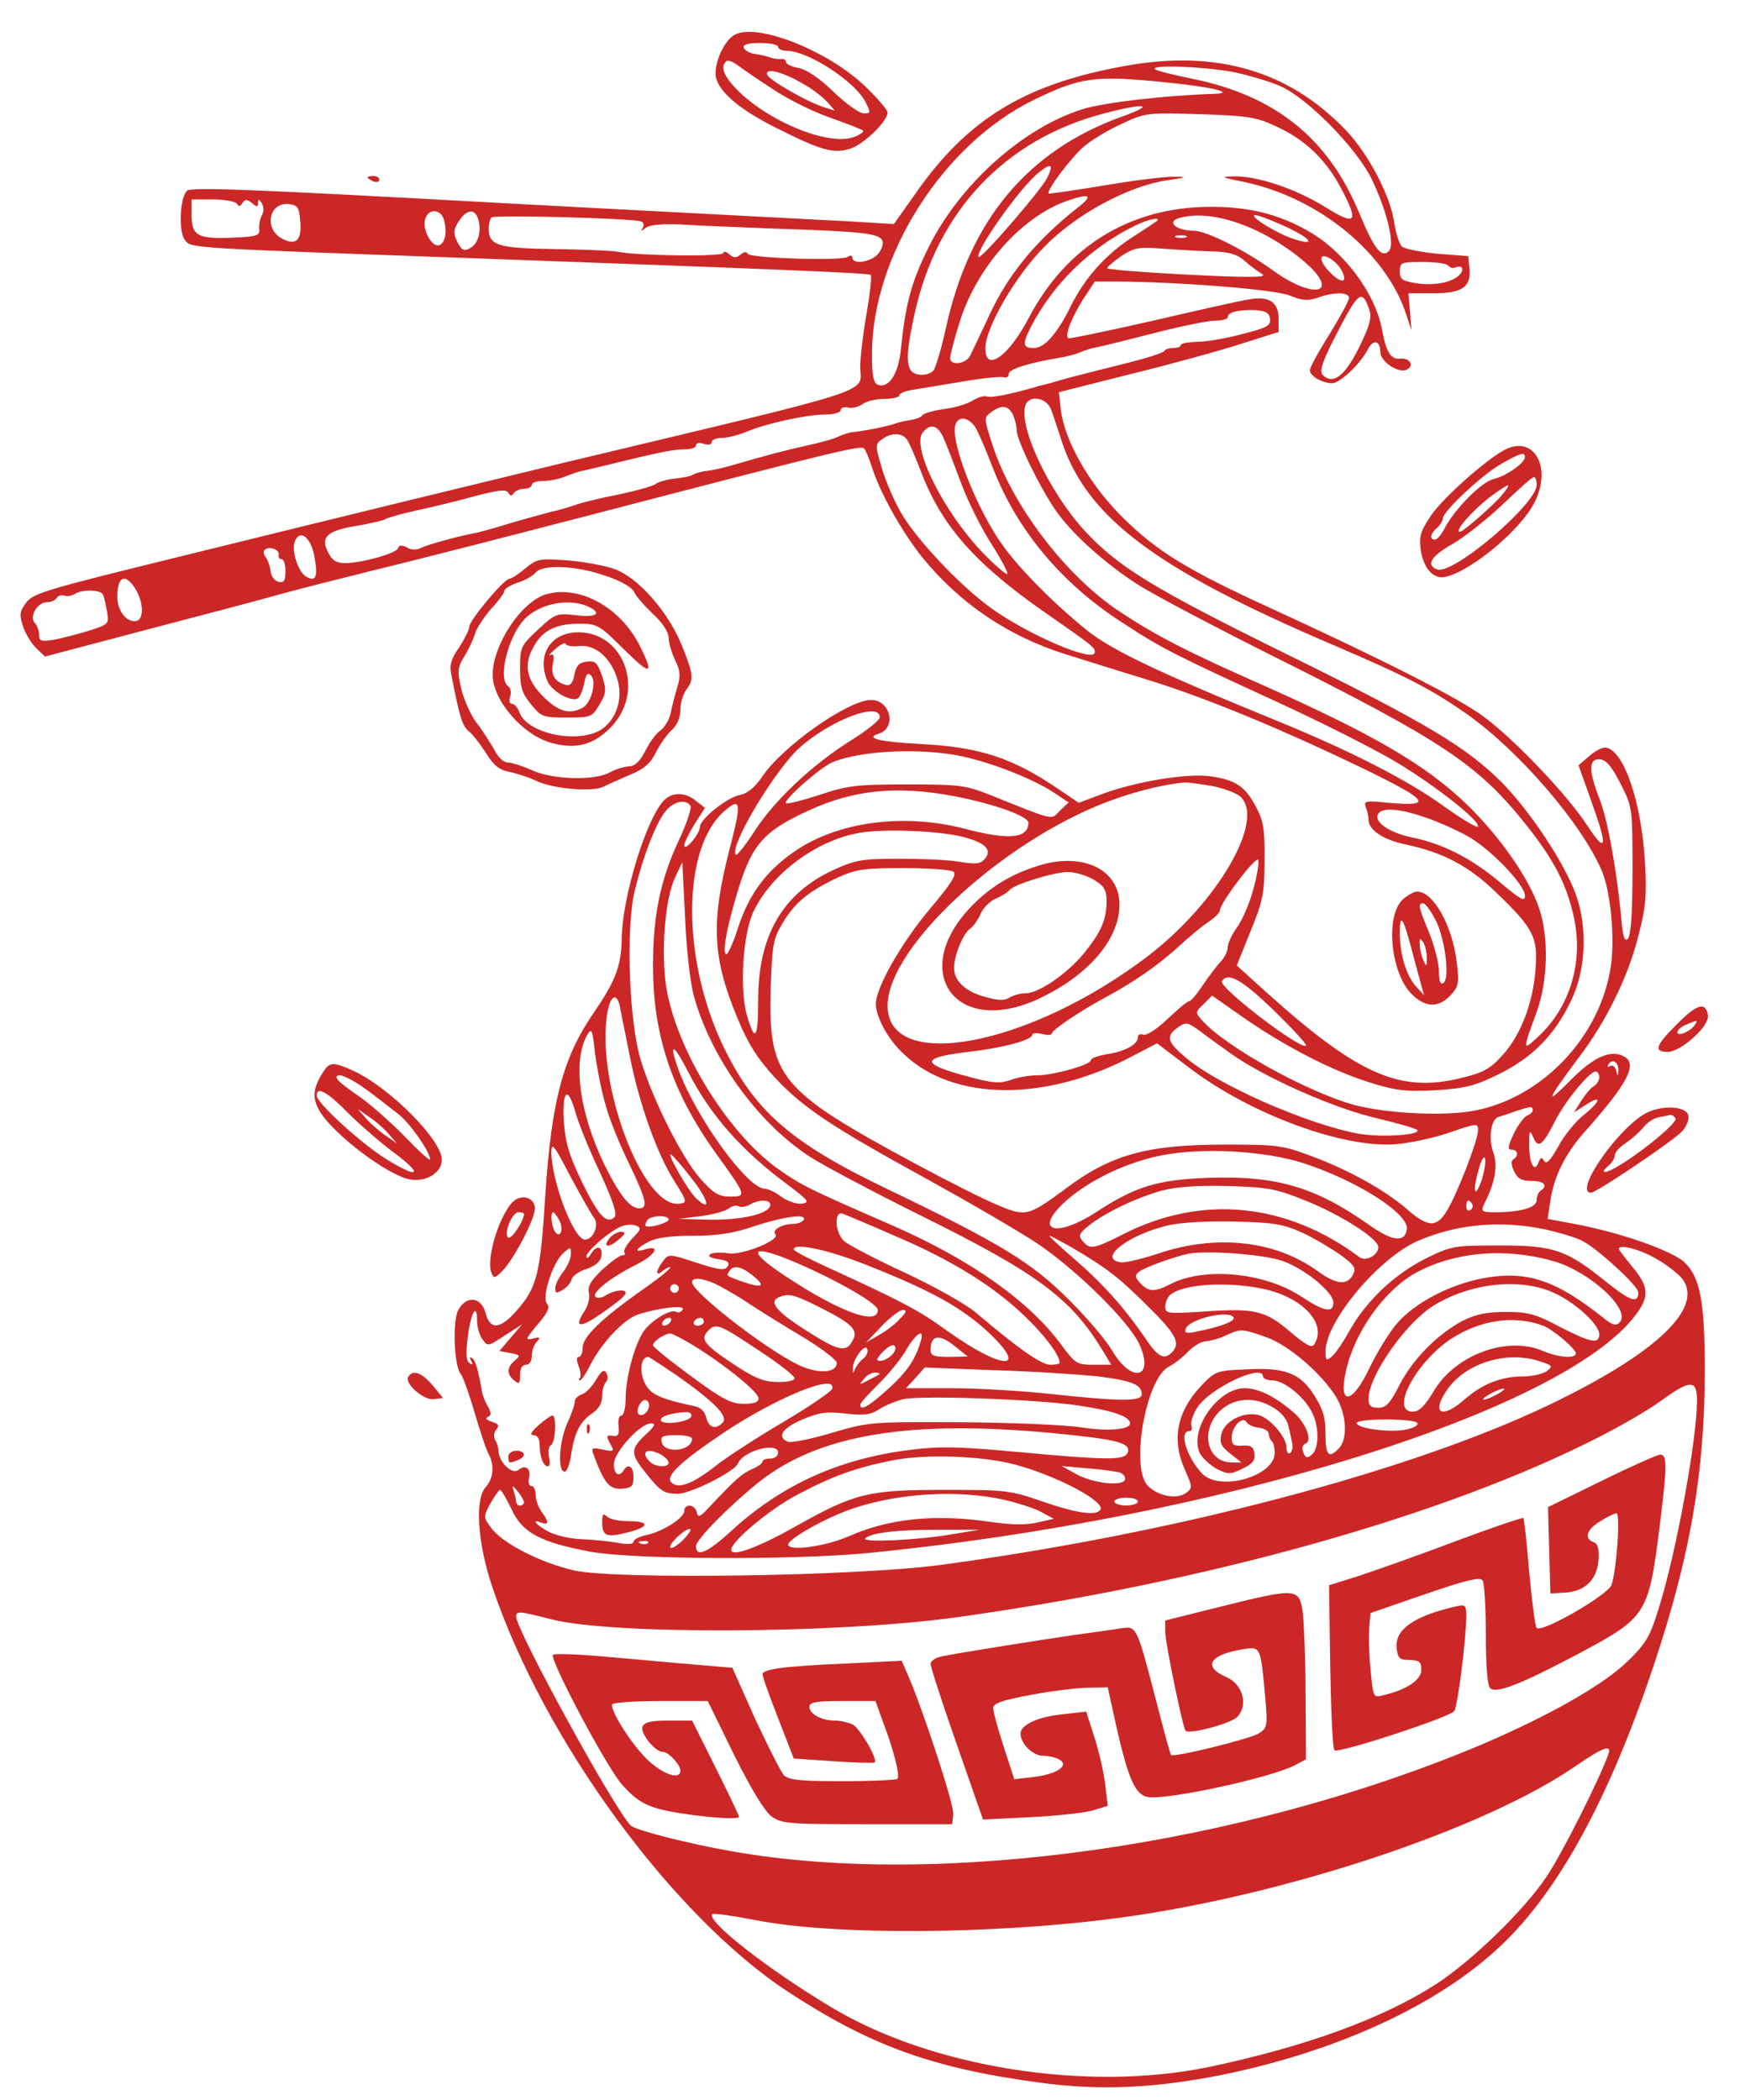 <svg xmlns="http://www.w3.org/2000/svg" version="1.0" width="445pt" height="537pt" viewBox="0 0 445 537" preserveAspectRatio="xMidYMid meet">

<g transform="translate(0,537) scale(0.1,-0.1)" fill="#cc2727" stroke="none">
<path d="M1877 5280 c-24 -15 -47 -63 -47 -98 0 -40 56 -90 157 -140 113 -57 146 -66 188 -52 34 11 95 70 95 92 0 7 -25 36 -56 66 -96 93 -281 166 -337 132z m113 -30 c0 -5 10 -10 23 -10 55 -1 175 -79 201 -132 13 -26 13 -28 -5 -28 -11 0 -46 25 -77 55 -36 35 -69 57 -89 61 -18 3 -33 10 -33 16 0 5 -6 8 -12 7 -7 -1 -20 1 -28 4 -8 3 -26 7 -39 9 -14 2 -26 9 -29 16 -2 8 10 12 42 12 25 0 46 -4 46 -10z m-15 -107 c38 -26 105 -59 148 -74 43 -15 81 -30 84 -33 3 -3 -7 -10 -22 -16 -60 -23 -200 30 -287 108 -44 41 -58 69 -41 85 3 4 16 0 27 -8 12 -9 52 -37 91 -62z m80 12 c22 -12 49 -33 60 -45 l20 -23 -25 8 c-42 12 -143 70 -148 84 -6 19 41 7 93 -24z" fill="#cc2727"/>
<path d="M2875 5201 c-254 -46 -400 -135 -533 -325 l-56 -79 -115 7 c-64 3 -244 13 -401 21 -157 8 -361 19 -455 24 -688 38 -827 43 -837 33 -18 -18 -22 -104 -5 -126 15 -21 10 -20 727 -46 771 -28 1022 -38 1027 -43 3 -3 -2 -48 -11 -100 -9 -52 -16 -112 -16 -134 0 -71 67 -49 -765 -248 -219 -53 -495 -120 -994 -243 -321 -79 -356 -89 -374 -113 -17 -23 -18 -32 -8 -61 6 -19 22 -44 34 -56 l22 -21 265 70 c146 38 297 78 335 89 39 11 142 37 230 59 88 21 342 86 565 144 626 163 692 179 700 170 4 -4 13 -26 20 -48 21 -66 77 -166 130 -232 97 -118 219 -200 365 -246 44 -14 140 -44 212 -66 152 -47 351 -130 561 -232 157 -77 167 -92 53 -82 -58 6 -64 5 -58 -11 4 -10 7 -24 7 -32 0 -27 38 -52 97 -64 93 -20 159 -54 229 -122 95 -91 108 -115 101 -196 -6 -87 -38 -170 -85 -221 -30 -34 -49 -44 -102 -57 -159 -40 -265 6 -502 219 l-75 68 35 87 c32 78 36 97 36 182 1 80 -3 102 -22 137 -28 53 -53 69 -118 78 -61 8 -196 -15 -279 -47 l-56 -21 -52 35 c-116 79 -199 107 -347 115 -111 6 -150 15 -112 27 46 15 29 86 -20 86 -59 0 -229 -120 -280 -198 -18 -26 -36 -41 -56 -45 -34 -7 -102 -62 -102 -82 0 -17 -39 -64 -40 -47 0 7 12 31 26 54 l27 42 -23 18 c-28 23 -62 23 -83 0 -46 -50 -106 -250 -107 -352 -1 -71 -16 -109 -73 -192 -77 -113 -106 -222 -122 -458 -13 -210 -21 -242 -75 -303 -41 -47 -67 -48 -78 -5 -11 42 -49 46 -70 8 -15 -29 -11 -142 6 -163 6 -7 22 -52 36 -100 14 -48 30 -96 36 -106 15 -29 12 -62 -8 -84 -28 -32 -21 -142 17 -255 131 -390 459 -839 754 -1034 212 -139 371 -197 647 -234 155 -21 296 -14 470 21 295 61 549 179 707 328 149 140 279 379 392 717 94 281 131 495 131 757 0 174 -12 237 -52 275 -32 30 -167 77 -281 98 l-69 13 7 46 c9 62 38 121 89 178 108 121 135 172 100 191 -34 19 -78 0 -138 -61 -67 -68 -60 -51 19 55 73 95 130 212 156 318 18 69 21 103 16 185 -9 153 -53 284 -99 293 -9 2 -28 -8 -43 -21 l-28 -24 31 -87 c44 -121 42 -144 -8 -68 -49 76 -183 218 -265 279 -59 45 -258 146 -548 279 -210 96 -290 145 -378 233 -84 84 -147 195 -156 274 l-5 44 186 47 c102 25 229 60 281 77 l95 30 0 34 c0 43 -25 59 -78 49 -20 -3 -131 -28 -247 -55 -115 -26 -211 -46 -213 -44 -9 8 8 51 37 98 l31 47 57 0 c159 -1 404 -20 442 -36 32 -13 47 -14 72 -5 42 15 79 14 79 -1 0 -7 -23 -49 -50 -93 -28 -44 -50 -85 -50 -92 0 -15 32 -33 57 -33 20 0 73 50 92 88 13 25 31 21 31 -8 0 -24 44 -54 66 -46 22 9 11 31 -14 29 -25 -3 -36 15 -47 71 -16 94 -97 203 -189 255 -76 44 -156 63 -253 62 -204 -1 -367 -102 -463 -286 -51 -97 -110 -138 -110 -76 0 53 78 187 152 261 81 83 216 155 313 169 50 7 53 9 20 9 -22 1 -103 -9 -180 -22 -77 -13 -142 -22 -143 -21 -7 7 58 93 90 120 18 16 61 42 96 58 63 29 65 29 200 25 120 -4 144 -7 193 -30 76 -34 129 -85 168 -158 47 -89 40 -99 -39 -50 -75 47 -174 80 -234 79 -37 -1 -34 -2 29 -15 189 -41 359 -180 411 -337 l14 -42 -4 48 -4 47 64 0 c74 0 97 16 92 64 l-3 31 -78 6 c-42 4 -83 12 -91 18 -7 6 -16 33 -20 60 -9 68 -66 178 -125 239 -146 152 -332 206 -566 163z m278 -15 c40 -8 96 -25 123 -37 72 -33 196 -161 233 -239 39 -82 59 -166 43 -182 -19 -19 -38 6 -77 100 -79 189 -214 297 -423 340 -50 10 -94 21 -98 25 -13 12 122 7 199 -7z m-168 -27 c113 -11 178 -27 120 -29 -126 -4 -280 -22 -336 -39 -153 -48 -314 -192 -394 -353 -45 -91 -59 -145 -71 -261 -6 -63 -31 -101 -59 -91 -11 5 -15 23 -15 78 0 252 183 539 415 651 119 58 156 63 340 44z m-115 -87 c-242 -87 -389 -264 -450 -537 -12 -55 -27 -106 -33 -113 -6 -7 -22 -12 -36 -10 -35 4 -38 38 -12 155 57 262 231 447 485 513 106 28 133 23 46 -8z m-193 -159 c-18 -33 -167 -206 -174 -200 -11 12 108 181 154 216 32 26 39 21 20 -16z m78 -75 c-102 -80 -174 -167 -221 -266 -25 -53 -49 -104 -53 -112 -11 -21 -51 -26 -51 -6 0 8 11 51 25 95 44 138 157 266 273 307 60 21 70 15 27 -18z m-2149 11 c4 -8 9 -7 14 2 7 10 11 10 24 0 13 -11 16 -11 16 0 0 11 2 11 9 0 6 -9 6 -22 1 -31 -5 -9 -8 -25 -7 -35 2 -18 -5 -20 -71 -23 -87 -3 -102 5 -102 59 l0 39 54 0 c30 0 58 -5 62 -11z m162 -47 c4 -47 -12 -61 -47 -42 -47 25 -33 94 18 88 23 -3 26 -8 29 -46z m368 4 c8 -31 2 -58 -13 -63 -18 -6 -43 39 -36 65 7 30 41 29 49 -2z m88 0 c7 -27 -1 -57 -18 -68 -18 -13 -26 -9 -38 17 -9 19 -8 29 6 50 21 32 42 32 50 1z m414 -2 c8 -2 10 -9 6 -16 -6 -10 -5 -10 7 -1 10 8 40 11 90 9 41 -3 153 -7 249 -11 217 -7 260 -12 267 -31 3 -8 -3 -24 -12 -34 -19 -21 -65 -27 -65 -9 0 6 -5 7 -12 2 -18 -11 -252 -3 -256 8 -2 6 -10 5 -18 -2 -11 -9 -18 -9 -29 1 -8 7 -15 8 -15 3 0 -10 -221 -7 -269 3 -13 3 -86 6 -161 7 -146 2 -170 9 -170 52 0 12 3 25 7 29 7 7 356 -2 381 -10z m1527 -4 c65 -22 133 -64 183 -110 76 -73 8 -83 -89 -14 -74 54 -174 104 -206 104 -46 0 -72 24 -35 33 39 11 92 6 147 -13z m124 -10 c66 -31 78 -50 19 -31 -43 14 -117 60 -98 61 8 0 44 -14 79 -30z m-330 15 c-3 -2 -32 -22 -65 -43 -66 -43 -119 -102 -154 -172 -36 -73 -68 -110 -96 -110 -28 0 -30 10 -8 53 56 109 150 202 263 258 33 17 71 26 60 14z m74 -42 c-7 -2 -19 -2 -25 0 -7 3 -2 5 12 5 14 0 19 -2 13 -5z m69 -36 c41 -1 63 -8 80 -23 13 -12 32 -26 43 -33 16 -9 -2 -10 -85 -8 -135 5 -303 16 -308 21 -2 2 14 16 34 30 35 23 45 25 109 20 38 -3 96 -6 127 -7z m329 -48 c16 -31 2 -36 -26 -9 -31 29 -35 56 -5 40 11 -6 25 -20 31 -31z m274 11 c3 -5 12 -7 20 -3 18 6 20 -11 3 -24 -21 -17 -65 -24 -108 -17 -34 6 -40 10 -40 30 0 23 4 24 59 24 33 0 62 -4 66 -10z m-205 -106 c8 -20 6 -36 -10 -72 -43 -98 -78 -130 -107 -101 -9 9 -2 32 29 93 61 119 70 127 88 80z m-252 -29 c2 -18 -7 -23 -70 -39 -40 -11 -92 -20 -115 -20 -24 -1 -43 -4 -43 -8 0 -5 -9 -8 -19 -8 -11 0 -21 -3 -23 -7 -1 -5 -46 -19 -98 -32 -52 -13 -120 -30 -150 -38 -30 -9 -59 -17 -65 -18 -5 -1 -13 -3 -17 -5 -65 -18 -112 -28 -123 -24 -7 3 -24 -2 -37 -10 -14 -9 -47 -19 -74 -22 -27 -4 -52 -11 -55 -16 -3 -5 -17 -10 -30 -12 -13 -2 -31 -6 -39 -9 -18 -7 -89 -21 -110 -22 -8 -1 -24 -6 -35 -11 -11 -6 -47 -16 -80 -23 -58 -13 -104 -25 -190 -50 -22 -7 -51 -13 -65 -15 -14 -1 -31 -6 -38 -10 -6 -4 -27 -8 -47 -10 -19 -2 -40 -8 -47 -13 -7 -6 -51 -18 -98 -28 -47 -9 -94 -21 -105 -25 -11 -4 -42 -14 -70 -20 -27 -7 -77 -21 -110 -31 -33 -10 -71 -21 -85 -23 -53 -11 -116 -29 -133 -37 -11 -6 -25 -6 -36 1 -14 7 -21 6 -23 -2 -5 -13 -89 -37 -134 -38 -23 0 -34 6 -44 26 -22 40 -4 57 71 69 35 6 70 14 76 18 7 4 43 14 80 22 38 8 103 24 147 36 60 16 80 18 86 9 5 -9 9 -9 14 -1 4 6 16 11 27 11 10 0 19 5 19 10 0 6 13 10 29 10 16 0 42 5 58 12 15 6 35 13 43 14 8 2 44 10 80 19 122 30 155 36 183 36 15 0 27 4 27 10 0 6 9 8 20 4 11 -4 20 -2 20 4 0 6 11 11 25 11 14 0 42 7 62 15 51 22 157 45 204 45 22 0 39 5 39 11 0 6 8 9 18 7 10 -3 27 1 37 8 10 8 36 14 57 14 21 0 38 4 38 9 0 5 15 11 33 14 17 3 75 12 127 21 52 9 101 14 108 11 6 -2 12 2 12 9 0 12 50 28 135 42 17 3 39 9 50 14 11 5 31 11 45 13 14 3 79 19 145 36 66 17 135 31 153 31 17 0 32 4 32 9 0 13 27 19 70 18 27 -2 36 -7 38 -22z m-560 -232 c6 -16 16 -46 23 -68 61 -203 236 -337 700 -535 189 -81 250 -113 339 -175 135 -95 296 -282 347 -403 22 -52 33 -169 23 -240 -25 -180 -173 -338 -348 -372 -76 -15 -223 -8 -307 14 -119 32 -329 148 -389 215 -20 22 -20 22 2 43 l22 22 87 -61 c108 -74 226 -134 322 -163 61 -19 89 -22 163 -18 77 5 100 11 163 42 84 42 140 98 182 185 39 79 44 188 13 274 -29 80 -115 210 -188 285 -90 90 -190 151 -537 322 -356 175 -446 230 -533 325 -90 99 -169 267 -149 320 11 26 53 18 65 -12z m-98 -12 c5 -11 10 -29 10 -41 0 -25 58 -144 99 -204 41 -60 127 -137 211 -191 41 -26 198 -109 350 -185 428 -214 520 -275 642 -428 74 -93 106 -156 124 -242 23 -112 -11 -225 -91 -300 -42 -39 -42 -39 -4 65 28 79 30 191 5 263 -26 78 -105 189 -189 269 -105 100 -241 178 -522 303 -190 84 -268 124 -363 187 -137 91 -274 271 -324 426 -22 68 -22 69 -3 83 26 19 42 18 55 -5z m-96 -33 c8 -13 28 -60 45 -104 61 -158 175 -296 331 -396 102 -67 137 -84 396 -203 111 -51 248 -120 305 -154 103 -62 219 -154 208 -165 -3 -3 -43 21 -89 54 -90 65 -237 140 -420 215 -309 126 -426 182 -490 233 -83 67 -172 156 -216 218 -67 93 -136 270 -120 309 8 22 33 18 50 -7z m-80 -30 c8 -18 28 -71 45 -116 17 -46 52 -115 77 -154 25 -39 43 -73 40 -76 -3 -2 -31 22 -63 55 -100 104 -183 271 -153 307 20 25 39 19 54 -16z m-96 0 c6 -7 22 -44 37 -83 51 -136 136 -234 310 -356 129 -90 135 -94 135 -107 0 -28 -166 42 -264 112 -80 57 -194 178 -233 247 -17 30 -39 81 -48 113 -17 57 -17 60 1 73 22 16 48 17 62 1z m-1514 -301 c10 -52 4 -67 -22 -51 -20 13 -37 66 -28 89 12 33 41 12 50 -38z m-91 5 c-2 -7 2 -12 7 -12 6 0 10 -14 10 -31 0 -24 -4 -30 -17 -27 -10 2 -20 14 -21 28 -2 14 -8 30 -13 36 -5 6 -6 14 -2 18 11 10 38 1 36 -12z m-368 -86 c22 -34 24 -79 4 -84 -25 -5 -49 26 -49 62 0 52 20 61 45 22z m-81 -18 c3 -7 7 -27 10 -44 5 -30 3 -31 -47 -47 -29 -9 -69 -19 -89 -23 -33 -5 -38 -4 -38 13 0 10 -5 24 -11 30 -15 15 6 53 31 53 10 0 22 5 25 11 4 6 13 8 19 6 7 -3 19 -1 27 4 21 13 69 11 73 -3z m1986 -312 c0 -8 -33 -34 -73 -59 -99 -62 -195 -152 -247 -232 -23 -36 -45 -63 -48 -61 -19 19 100 218 164 275 81 71 204 117 204 77z m210 -100 c78 -17 180 -57 234 -92 l39 -26 -22 -21 c-24 -24 -9 -28 -176 39 -66 26 -79 28 -215 28 -129 0 -154 -3 -225 -27 -43 -14 -82 -24 -85 -21 -7 8 89 93 120 105 72 30 226 37 330 15z m1685 -71 c30 -59 30 -62 30 -222 0 -109 -4 -166 -12 -174 -8 -8 -13 5 -17 57 -12 123 -35 251 -56 303 -28 71 -27 103 3 99 16 -2 30 -20 52 -63z m-1045 -5 c30 -6 62 -18 72 -27 65 -59 -57 -270 -235 -407 -302 -231 -667 -301 -667 -128 0 155 314 439 591 532 58 20 127 36 170 39 9 0 40 -4 69 -9z m-660 -26 c100 -19 190 -51 190 -68 0 -40 -49 -45 -160 -16 -155 41 -322 20 -433 -54 -75 -50 -121 -111 -149 -197 -12 -38 -26 -69 -30 -69 -11 0 -2 57 24 145 39 135 68 169 190 224 114 52 225 62 368 35z m-674 -25 c3 -6 -10 -46 -30 -88 -47 -101 -66 -191 -66 -322 0 -177 50 -326 165 -484 74 -103 75 -105 32 -105 -29 0 -42 8 -76 46 -46 52 -119 196 -151 299 -31 95 -40 338 -17 436 21 87 53 171 78 203 21 27 53 34 65 15z m100 -110 c-49 -189 -44 -280 21 -435 27 -65 51 -102 95 -150 73 -78 146 -126 392 -261 105 -58 229 -130 276 -161 101 -67 238 -202 264 -260 39 -86 -19 -101 -69 -17 -16 28 -66 86 -110 130 -97 97 -176 145 -465 284 -247 118 -341 200 -421 367 -107 225 -105 508 5 601 41 35 43 21 12 -98z m1778 81 c31 -10 80 -32 107 -47 58 -31 149 -125 149 -154 0 -16 -12 -9 -63 34 -73 62 -148 100 -228 116 -57 12 -97 40 -84 60 10 17 56 13 119 -9z m-1182 -50 c58 -15 76 -33 57 -56 -11 -13 -22 -15 -64 -8 -27 5 -97 8 -155 8 -94 0 -112 -3 -167 -28 -131 -60 -194 -168 -194 -333 0 -100 -8 -111 -29 -39 -19 69 -10 211 18 267 46 95 160 180 269 199 60 11 202 6 265 -10z m743 -135 c-9 -35 -28 -78 -41 -96 -13 -18 -24 -41 -24 -51 0 -10 -8 -26 -17 -36 -10 -10 -30 -37 -46 -60 -15 -23 -31 -42 -35 -42 -5 0 -30 -21 -56 -46 -28 -26 -54 -43 -62 -40 -8 3 -14 0 -14 -7 0 -18 -33 -36 -80 -43 -22 -4 -40 -10 -40 -15 0 -12 -97 -39 -139 -39 -19 0 -49 -5 -67 -12 -26 -9 -45 -8 -101 7 -130 34 -132 50 -7 65 88 10 164 30 164 44 0 4 11 5 25 2 14 -4 25 -3 25 1 0 9 73 58 140 94 74 40 132 81 185 129 28 26 62 54 78 64 15 10 27 23 27 28 0 19 94 142 98 129 2 -7 -3 -42 -13 -76z m-1431 -270 c43 -158 161 -323 294 -411 31 -21 163 -91 292 -155 292 -145 378 -208 459 -341 l23 -38 -45 0 c-43 0 -47 3 -82 50 -82 112 -230 217 -430 305 -220 96 -234 103 -294 145 -136 96 -274 327 -290 488 -9 93 2 210 26 259 l18 38 7 -140 c3 -77 13 -167 22 -200z m664 316 c10 -6 -4 -29 -57 -92 -74 -87 -141 -204 -141 -246 0 -34 32 -93 72 -129 126 -120 360 -122 580 -7 l67 35 83 -63 c157 -119 394 -206 528 -195 36 3 98 16 138 30 70 24 72 24 72 5 0 -25 -54 -164 -80 -206 -26 -43 -49 -42 -103 6 -57 49 -151 101 -247 136 -69 26 -87 28 -215 28 -201 0 -293 -25 -410 -113 -96 -71 -102 -72 -175 -41 -36 15 -129 62 -207 104 -351 189 -378 222 -372 450 4 111 6 126 31 167 30 51 66 81 141 116 46 21 66 24 167 24 63 0 121 -4 128 -9z m820 -355 c48 -47 85 -87 82 -90 -13 -12 -224 149 -215 165 16 24 52 3 133 -75z m-1673 12 c2 -13 14 -69 25 -126 25 -126 70 -252 115 -323 32 -51 33 -54 14 -57 -95 -16 -218 314 -185 492 8 41 23 47 31 14z m1561 -121 c86 -62 269 -143 377 -167 53 -13 99 -26 102 -30 8 -13 -95 -19 -152 -9 -132 25 -360 125 -441 195 -48 40 -51 55 -19 77 20 14 24 13 52 -7 17 -13 53 -39 81 -59z m-1596 -137 c10 -36 37 -102 60 -148 43 -90 48 -112 25 -112 -24 0 -50 33 -89 111 -64 133 -82 263 -45 331 12 21 14 17 21 -47 5 -38 17 -99 28 -135z m212 85 c56 -108 135 -198 253 -285 53 -40 57 -45 36 -48 -13 -2 -36 6 -52 17 -15 12 -35 21 -43 21 -44 0 -176 182 -221 305 -26 73 -13 68 27 -10z m2377 7 c-1 -15 -2 -15 -6 1 -2 9 -9 14 -15 11 -7 -4 -8 -2 -4 5 10 15 26 4 25 -17z m-49 -17 c0 -7 -6 -18 -13 -22 -8 -4 -22 -21 -33 -38 l-19 -30 28 18 c44 29 43 13 -1 -23 -22 -17 -52 -54 -67 -82 -20 -36 -30 -46 -36 -37 -6 11 -9 10 -15 -5 -10 -27 -24 1 -23 49 0 35 1 37 10 17 12 -30 24 -22 55 39 25 51 89 129 105 129 5 0 9 -7 9 -15z m-2619 -87 c6 -24 33 -92 61 -151 35 -76 47 -112 40 -119 -20 -20 -41 2 -83 88 -33 68 -43 101 -47 155 -5 80 10 94 29 27z m2449 3 c0 -5 -7 -11 -15 -14 -8 -4 -23 -24 -34 -47 -15 -32 -16 -40 -5 -40 16 0 19 -16 4 -25 -6 -3 -5 -15 2 -30 9 -19 19 -25 45 -25 32 0 43 -12 23 -25 -5 -3 -10 -14 -10 -24 0 -19 -40 -31 -107 -31 -36 0 -37 2 -24 28 25 50 32 92 20 125 -13 37 -6 86 14 91 7 2 26 8 42 14 40 13 45 14 45 3z m-2401 -275 c14 -17 -1 -56 -23 -56 -29 0 -86 151 -86 225 1 25 8 15 48 -62 27 -50 54 -98 61 -107z m1816 139 c137 -45 269 -129 263 -169 -5 -34 -37 -31 -97 12 -138 97 -237 126 -411 120 -131 -5 -186 -22 -287 -88 -104 -67 -161 -48 -79 27 61 55 159 102 250 119 106 20 262 11 361 -21z m-1565 -40 c42 -54 49 -85 12 -51 -21 18 -80 122 -65 113 6 -4 29 -31 53 -62z m2020 -1 c-18 -52 -25 -33 -9 23 7 27 15 40 17 30 2 -9 -2 -33 -8 -53z m-452 -54 c91 -36 187 -98 187 -119 0 -21 -32 -38 -48 -26 -186 139 -402 161 -602 60 -79 -40 -87 -41 -106 -19 -12 14 -9 20 16 40 41 33 119 70 185 89 39 10 89 14 170 12 103 -3 124 -7 198 -37z m-1368 -11 c0 -22 -69 -39 -152 -38 l-83 2 57 7 c32 4 64 13 72 20 9 6 20 9 25 5 6 -3 19 -1 28 4 23 14 53 14 53 0z m1795 2 c3 -5 1 -12 -5 -16 -5 -3 -10 1 -10 9 0 18 6 21 15 7z m-2335 -41 c13 -24 2 -50 -11 -29 -9 15 -12 49 -4 49 2 0 9 -9 15 -20z m862 -42 c143 -61 251 -128 331 -206 51 -49 87 -98 87 -117 0 -3 -11 -5 -24 -5 -23 0 -80 40 -190 133 -24 21 -106 67 -181 102 -76 35 -146 72 -156 81 -24 22 -27 79 -3 70 8 -3 70 -29 136 -58z m-582 43 c0 -8 -52 -23 -59 -16 -1 2 0 8 4 14 8 13 55 15 55 2z m345 -1 c-3 -5 -16 -10 -28 -10 -27 0 -54 -16 -44 -26 14 -15 -86 -55 -121 -49 -18 3 -38 2 -45 -2 -8 -5 -1 -10 20 -13 24 -4 30 -8 24 -18 -7 -12 -21 -10 -80 9 -70 23 -71 23 -86 3 -19 -25 -19 -40 0 -24 9 7 17 11 19 9 3 -2 -30 -29 -72 -58 -105 -74 -152 -120 -152 -148 0 -13 -4 -23 -10 -23 -6 0 -6 -9 0 -24 5 -13 6 -27 3 -30 -4 -3 -3 -6 0 -6 4 0 16 18 27 40 30 58 86 117 123 129 58 18 120 24 113 12 -4 -6 -11 -9 -16 -6 -15 9 -65 -22 -85 -51 -23 -36 -45 -118 -45 -171 0 -24 -5 -43 -11 -43 -6 0 -9 -12 -7 -27 2 -22 -1 -27 -15 -25 -16 3 -17 0 -7 -19 12 -21 11 -22 -18 -16 -30 6 -31 5 -22 -18 26 -69 39 -84 70 -82 26 2 30 6 30 30 0 27 -13 36 -25 17 -12 -19 -25 -10 -25 16 0 30 67 104 95 104 13 0 10 -7 -14 -29 -39 -36 -39 -49 0 -97 38 -48 47 -54 83 -54 32 0 145 57 153 77 13 33 103 57 103 28 0 -8 -9 -15 -20 -15 -11 0 -20 -3 -20 -8 0 -4 -12 -13 -27 -19 -27 -12 -43 -27 -110 -98 -23 -25 -28 -27 -31 -12 -4 20 -32 23 -32 3 0 -18 -57 -54 -99 -62 -17 -4 -31 -11 -31 -17 0 -6 -16 -7 -42 -2 -24 4 -65 8 -93 9 -27 1 -65 10 -82 19 -33 18 -46 34 -18 23 19 -7 19 3 0 28 -8 11 -15 30 -15 43 0 13 -5 23 -11 23 -6 0 -9 9 -6 20 6 24 -9 36 -27 21 -15 -13 -49 18 -51 47 0 9 -4 23 -9 30 -4 7 -3 19 3 26 9 11 6 15 -11 20 -14 5 -18 9 -11 12 10 5 10 10 1 27 -7 12 -14 29 -15 37 -11 62 -17 81 -26 87 -6 4 -7 1 -2 -7 5 -9 4 -11 -4 -6 -9 6 -10 25 -5 64 7 63 24 94 24 46 0 -17 6 -39 14 -49 13 -19 15 -18 57 10 l44 28 -29 -34 -29 -34 28 -5 c25 -5 27 -6 12 -19 -21 -17 -22 -35 -2 -51 13 -11 15 -8 15 14 0 16 5 26 15 26 9 0 15 9 15 23 0 13 6 29 13 36 10 11 8 13 -10 8 -21 -5 -19 -1 12 36 26 30 32 44 24 53 -14 17 14 104 41 129 19 17 20 17 20 -2 0 -11 -9 -32 -20 -46 -11 -14 -20 -32 -20 -41 0 -14 3 -14 20 -4 11 7 21 19 22 27 2 8 19 20 38 26 23 8 36 19 38 33 4 26 -13 29 -27 5 -6 -10 -11 -13 -11 -6 0 13 54 61 87 76 12 5 29 7 39 3 15 -6 14 -10 -10 -34 -14 -16 -23 -31 -19 -35 3 -4 1 -7 -5 -7 -7 0 -30 -17 -52 -37 -29 -28 -38 -43 -34 -59 3 -13 -2 -34 -12 -48 -33 -51 -2 -42 89 28 9 7 17 16 17 20 0 10 -29 7 -50 -6 -10 -7 -23 -9 -27 -4 -11 10 40 50 104 82 49 24 65 52 22 39 -29 -10 -23 3 11 20 19 10 57 15 113 15 63 0 103 6 158 25 77 25 135 32 124 15z m1275 -32 c30 -14 74 -40 98 -57 37 -27 41 -34 32 -51 -15 -28 -43 -25 -91 10 -108 78 -258 94 -405 45 -42 -14 -87 -25 -98 -23 -61 9 22 72 124 95 33 7 102 11 170 9 98 -2 123 -7 170 -28z m622 8 c36 -8 80 -21 96 -30 40 -21 142 -115 142 -131 0 -29 -20 -23 -81 26 -103 83 -134 94 -274 94 -116 0 -123 -1 -188 -33 -80 -40 -151 -107 -194 -182 -17 -31 -38 -62 -47 -69 -14 -12 -16 -10 -16 13 0 77 137 240 237 283 100 43 211 53 325 29z m-1211 -46 c90 -53 122 -78 191 -147 73 -71 87 -96 68 -118 -21 -25 -38 -17 -71 33 -53 77 -107 138 -181 202 -38 33 -67 60 -64 60 3 0 28 -14 57 -30z m-522 -46 c169 -67 246 -111 315 -177 98 -95 25 -88 -112 10 -72 52 -109 72 -314 166 -43 20 -78 38 -78 42 0 18 89 -1 189 -41z m2015 18 c27 -15 58 -39 69 -53 55 -75 -70 -192 -344 -323 -359 -171 -958 -328 -1554 -408 -217 -29 -830 -38 -937 -14 -86 20 -183 69 -212 109 -20 27 -20 28 -2 62 11 19 22 35 25 35 3 0 16 -22 29 -49 27 -60 73 -85 201 -109 107 -20 513 -22 706 -4 895 87 1780 361 1968 609 36 48 34 72 -8 123 -19 23 -35 44 -35 46 0 13 52 0 94 -24z m-2198 -11 c107 -46 209 -105 209 -121 0 -41 -98 -5 -237 87 -103 68 -89 84 28 34z m1245 4 c56 -20 129 -79 129 -106 0 -28 -24 -23 -83 16 -93 61 -248 76 -334 31 -41 -21 -56 -20 -77 3 -13 14 -14 20 -4 28 15 12 93 40 128 47 48 9 196 -2 241 -19z m695 -1 c93 -28 197 -125 166 -156 -9 -9 -18 -7 -39 10 -124 99 -198 124 -311 103 -84 -16 -173 -62 -219 -115 -20 -23 -51 -74 -70 -113 -44 -94 -81 -100 -61 -10 22 101 99 208 179 252 101 55 232 65 355 29z m-2052 -35 c35 -28 27 -34 -21 -18 -48 17 -46 16 -38 28 10 17 30 13 59 -10z m-97 -21 c15 -7 53 -28 83 -48 30 -20 94 -60 143 -89 48 -29 87 -59 87 -66 0 -27 -49 -29 -99 -5 -86 42 -271 186 -271 211 0 13 24 11 57 -3z m-93 -19 c-3 -5 -10 -7 -15 -3 -5 3 -7 10 -3 15 3 5 10 7 15 3 5 -3 7 -10 3 -15z m1548 -11 c72 -31 106 -84 79 -126 -6 -10 -21 -2 -61 32 -64 55 -91 61 -222 52 -92 -6 -98 -5 -98 13 0 10 6 24 13 30 43 35 206 35 289 -1z m702 1 c53 -27 106 -78 106 -101 0 -26 -21 -22 -101 19 -62 33 -81 38 -138 38 -50 0 -77 -6 -111 -23 -64 -34 -127 -98 -161 -164 -24 -47 -34 -58 -54 -58 -19 0 -25 5 -25 23 0 58 94 193 166 238 99 61 232 73 318 28z m-1886 -33 c83 -42 98 -57 82 -85 -16 -31 -37 -26 -122 29 -74 47 -93 72 -65 83 24 10 38 7 105 -27z m204 -28 c-11 -13 -36 -32 -54 -42 l-33 -19 40 42 c21 22 46 41 54 41 11 0 9 -6 -7 -22z m853 3 c5 -9 -32 -24 -94 -36 -26 -6 -32 -4 -29 6 8 26 110 50 123 30z m-1440 -11 c-3 -5 -11 -10 -16 -10 -6 0 -7 5 -4 10 3 6 11 10 16 10 6 0 7 -4 4 -10z m85 0 c0 -5 -7 -10 -16 -10 -8 0 -12 5 -9 10 3 6 10 10 16 10 5 0 9 -4 9 -10z m2146 -10 c26 -10 84 -59 84 -71 0 -14 -44 -11 -86 7 -91 38 -222 -11 -277 -103 -23 -39 -38 -53 -54 -53 -60 0 10 130 101 188 74 47 159 59 232 32z m-2006 -63 c52 -34 94 -67 92 -72 -1 -6 -22 -10 -45 -9 -34 0 -58 10 -115 48 -73 49 -82 62 -60 84 19 19 29 15 128 -51z m1297 34 c58 -20 143 -93 181 -155 26 -44 29 -107 6 -130 -26 -27 -34 -18 -34 37 0 41 -6 63 -29 99 -36 57 -75 72 -178 66 -73 -3 -76 -5 -113 -44 -61 -66 -74 -137 -39 -214 19 -43 19 -45 2 -58 -23 -17 -71 -8 -97 18 -46 45 -6 274 53 305 14 7 37 25 50 39 14 14 34 26 45 26 12 1 35 7 51 15 39 18 41 17 102 -4z m-1463 -22 c81 -50 166 -119 166 -135 0 -10 -12 -14 -38 -14 -32 0 -55 12 -135 71 -53 39 -97 74 -97 79 0 10 29 29 44 30 5 0 32 -14 60 -31z m580 9 c-14 -47 -35 -77 -85 -122 -49 -44 -69 -55 -69 -38 0 4 21 27 46 52 25 24 57 63 71 87 27 46 49 58 37 21z m91 -13 l30 -24 -47 -1 c-40 0 -48 3 -48 18 0 39 23 42 65 7z m-237 -29 c-8 -6 -17 -18 -21 -26 -5 -13 -6 -13 -6 0 -1 23 32 67 37 50 3 -7 -2 -18 -10 -24z m82 26 c0 -13 -23 -32 -39 -32 -11 0 -10 4 4 20 19 21 35 26 35 12z m-561 -68 c98 -69 133 -105 120 -121 -18 -20 -36 -15 -43 12 -4 17 -15 27 -34 30 -72 15 -103 27 -117 48 -21 30 -19 77 3 77 2 0 34 -21 71 -46z m2211 34 c31 -10 32 -12 15 -25 -11 -7 -38 -13 -62 -13 -54 0 -104 -20 -149 -60 -56 -49 -84 -35 -45 23 46 71 156 105 241 75z m-1130 -38 c86 -11 110 -21 110 -46 0 -18 -55 -18 -230 1 -74 8 -189 15 -254 15 l-119 0 24 26 24 27 180 -7 c99 -3 218 -11 265 -16z m-561 6 c-2 -2 -15 -9 -29 -16 -23 -12 -24 -12 -11 3 7 10 20 17 29 17 8 0 13 -2 11 -4z m981 -6 c0 -5 11 -10 24 -10 29 0 81 -41 101 -81 19 -36 19 -93 0 -109 -12 -10 -16 -9 -22 6 -4 10 -2 19 5 22 20 6 2 54 -31 81 -46 40 -89 61 -124 61 -68 0 -142 -105 -115 -165 6 -13 26 -31 43 -41 30 -15 35 -15 66 0 26 12 34 22 31 39 -2 17 -9 22 -31 20 -22 -1 -27 2 -27 21 0 28 28 56 38 39 4 -6 18 -13 32 -14 14 -2 25 -9 25 -16 0 -6 3 -15 8 -19 4 -4 7 -17 7 -29 0 -61 -143 -101 -187 -52 -39 43 -58 107 -32 107 6 0 9 6 6 14 -3 8 4 30 16 48 33 49 167 112 167 78z m-1102 -32 c-3 -7 -58 -45 -124 -84 -66 -39 -144 -89 -173 -112 -58 -46 -96 -61 -114 -43 -16 16 22 52 135 128 137 91 290 153 276 111z m2212 -29 c0 -99 -53 -389 -97 -529 -22 -73 -33 -92 -78 -136 -62 -62 -206 -143 -380 -217 -615 -258 -1381 -366 -1915 -271 -112 20 -242 53 -256 65 -36 30 -294 500 -294 535 0 15 8 14 90 -7 156 -40 730 -37 1035 5 642 89 1252 260 1646 462 59 30 131 72 160 94 72 52 89 52 89 -1z m-510 16 c-14 -8 -29 -14 -35 -14 -5 0 1 6 15 14 14 8 30 14 35 14 6 0 -1 -6 -15 -14z m-1074 -29 c89 -13 134 -28 134 -46 0 -16 -57 -21 -126 -10 -38 6 -175 12 -304 13 -231 1 -237 1 -332 -27 -53 -16 -104 -26 -113 -23 -29 12 -15 35 37 57 43 18 62 21 111 15 47 -5 64 -3 85 11 15 10 43 21 62 26 49 10 337 0 446 -16z m-1096 0 c0 -16 -18 -31 -27 -22 -8 8 5 36 17 36 5 0 10 -6 10 -14z m1597 -6 c20 -12 35 -30 38 -47 4 -15 8 -36 10 -45 2 -10 -1 -21 -6 -24 -5 -3 -9 4 -9 15 0 27 -45 78 -74 83 -38 8 -84 -17 -92 -48 -6 -23 -2 -32 22 -51 l29 -23 -24 0 c-64 0 -83 80 -32 131 36 35 90 39 138 9z m-1489 -22 c-5 -15 -78 -24 -78 -9 0 9 24 17 63 20 11 0 17 -4 15 -11z m1857 -17 c3 -6 -10 -13 -30 -17 -42 -8 -125 3 -125 17 0 12 147 12 155 0z m-931 -26 c165 -16 199 -25 190 -50 -8 -20 -54 -19 -282 2 -153 14 -199 15 -277 5 -181 -23 -328 -90 -457 -209 -59 -54 -88 -66 -88 -37 0 17 85 103 161 164 154 122 386 160 753 125z m-924 -14 c0 -32 -72 -40 -78 -8 -3 14 4 17 37 17 23 0 41 -4 41 -9z m-79 -41 c10 -6 19 -15 19 -20 0 -14 -34 -12 -48 2 -26 26 -7 37 29 18z m904 -25 c108 -29 233 -95 219 -116 -10 -16 -60 -9 -147 21 -83 29 -95 30 -250 30 -196 0 -230 -8 -378 -91 -101 -57 -169 -82 -169 -62 0 21 100 105 170 141 88 47 149 69 245 88 84 16 226 11 310 -11z m270 -21 c9 -4 14 -12 12 -18 -7 -18 -82 -9 -124 14 l-38 21 67 -6 c37 -3 75 -8 83 -11z m-1525 -76 c0 -4 -4 -8 -10 -8 -5 0 -10 4 -10 9 0 5 -3 18 -6 28 -5 16 -4 16 10 -1 9 -11 16 -23 16 -28z m1222 8 c36 -8 81 -22 100 -32 l33 -18 -40 -9 c-27 -7 -66 -7 -121 1 -142 21 -261 9 -364 -37 -55 -24 -145 -38 -154 -23 -8 13 99 73 170 96 117 38 261 46 376 22z m348 -6 c0 -5 -13 -10 -30 -10 -16 0 -30 5 -30 10 0 6 14 10 30 10 17 0 30 -4 30 -10z m-1162 -97 c-15 -15 -30 -24 -33 -21 -8 7 35 48 49 48 6 0 -2 -12 -16 -27z m677 12 c-83 -14 -223 -20 -212 -9 14 14 79 22 182 22 l110 0 -80 -13z m-768 -21 c-3 -3 -12 -4 -19 -1 -8 3 -5 6 6 6 11 1 17 -2 13 -5z m2456 -541 c-23 -64 -119 -255 -157 -311 -57 -86 -191 -216 -282 -275 -137 -89 -336 -161 -583 -213 -310 -64 -707 -2 -965 153 -162 97 -321 221 -304 238 3 3 52 -4 109 -15 201 -40 616 -37 934 6 422 57 930 226 1165 388 71 49 93 56 83 29z" fill="#cc2727"/>
<path d="M2655 3156 c-67 -21 -119 -52 -165 -98 -171 -170 -47 -345 171 -240 125 60 202 151 202 239 0 90 -95 135 -208 99z m143 -36 c26 -16 32 -26 32 -54 0 -48 -14 -80 -58 -134 -43 -52 -115 -102 -149 -102 -13 0 -31 -5 -41 -11 -13 -8 -29 -8 -60 1 -52 13 -82 41 -82 75 0 32 24 90 42 101 7 5 19 21 26 37 6 15 24 33 39 39 16 7 31 17 34 21 11 15 111 46 149 47 19 0 50 -9 68 -20z" fill="#cc2727"/>
<path d="M1560 2205 c-20 -24 -5 -28 21 -6 19 16 20 20 8 21 -9 0 -22 -7 -29 -15z" fill="#cc2727"/>
<path d="M1524 1841 c-10 -17 -26 -34 -36 -37 -10 -3 -18 -11 -18 -18 0 -8 -9 -34 -21 -60 -20 -47 -23 -123 -4 -119 6 1 13 22 16 46 9 55 23 82 54 103 16 11 25 26 25 43 0 15 4 31 10 37 5 5 5 15 1 23 -6 10 -13 6 -27 -18z" fill="#cc2727"/>
<path d="M1377 1725 c-19 -17 -23 -25 -13 -25 10 0 16 -9 16 -24 0 -31 10 -56 21 -56 5 0 7 11 3 24 -3 13 -1 27 5 30 12 8 15 76 4 76 -5 0 -21 -12 -36 -25z" fill="#cc2727"/>
<path d="M1501 1714 c0 -11 3 -14 6 -6 3 7 2 16 -1 19 -3 4 -6 -2 -5 -13z" fill="#cc2727"/>
<path d="M1300 1645 c0 -17 2 -18 24 -9 23 9 20 24 -4 24 -11 0 -20 -7 -20 -15z" fill="#cc2727"/>
<path d="M1540 1478 c0 -36 11 -41 64 -27 58 14 59 29 3 29 -24 0 -48 5 -55 12 -9 9 -12 6 -12 -14z" fill="#cc2727"/>
<path d="M4096 1583 l-137 -67 3 -111 3 -110 34 2 c53 2 85 32 89 82 2 30 -1 43 -12 47 -26 10 -18 33 17 54 17 11 36 20 41 20 11 0 0 -149 -13 -184 -11 -26 -179 -123 -191 -109 -4 4 -12 68 -19 142 -6 74 -13 136 -15 139 -2 2 -82 -25 -178 -61 -95 -36 -206 -75 -246 -88 l-73 -23 3 -207 c2 -114 6 -211 11 -215 9 -9 293 84 306 100 9 11 31 186 31 246 0 24 -3 27 -22 23 -112 -25 -162 -60 -156 -109 3 -25 8 -29 33 -29 25 -1 30 -5 30 -25 0 -26 -37 -51 -97 -65 -26 -7 -26 -7 -33 67 -4 40 -5 89 -3 108 l3 35 139 48 c108 37 141 45 148 35 4 -7 8 -69 8 -138 0 -80 4 -130 11 -137 15 -15 77 9 226 88 176 94 179 100 208 329 19 154 19 180 1 180 -7 0 -75 -30 -150 -67z" fill="#cc2727"/>
<path d="M3128 1263 l-148 -37 0 -30 c1 -32 45 -244 52 -252 10 -10 114 18 132 35 29 30 15 83 -27 102 -63 27 -44 58 45 72 42 6 42 6 54 -125 6 -73 5 -77 -17 -91 -23 -14 -217 -62 -224 -55 -2 1 -19 64 -38 138 -50 192 -50 192 -89 186 -18 -3 -69 -10 -113 -16 -83 -12 -300 -46 -347 -56 -16 -3 -28 -12 -28 -19 0 -8 30 -101 67 -206 l67 -192 121 6 c66 3 137 11 159 17 l39 12 -6 51 c-3 29 -15 83 -27 121 l-22 69 -61 -7 c-62 -6 -107 -27 -107 -49 0 -26 31 -57 58 -57 15 0 34 -5 42 -10 25 -15 -7 -37 -65 -44 l-51 -6 -27 83 c-15 46 -27 90 -27 99 0 12 22 20 98 34 53 10 119 18 146 18 l49 1 22 -100 c30 -132 48 -173 78 -180 41 -11 316 48 379 81 l28 15 -1 162 c0 89 -4 185 -7 212 -9 64 -14 65 -204 18z" fill="#cc2727"/>
<path d="M1414 1138 c-8 -13 137 -287 177 -332 30 -34 53 -50 91 -61 55 -16 208 -32 208 -21 0 3 -27 60 -60 126 l-60 120 -60 0 c-46 0 -62 -4 -67 -16 -6 -16 32 -64 52 -64 15 0 45 -33 45 -48 0 -24 -41 -11 -80 24 -41 37 -102 132 -94 146 3 4 59 8 125 8 l119 0 67 -137 c45 -90 78 -144 96 -158 27 -19 43 -20 245 -20 l217 0 3 25 c3 23 -76 263 -115 354 l-17 39 -141 -7 c-159 -7 -215 -14 -215 -28 0 -5 18 -56 40 -112 l40 -103 101 -7 c56 -4 103 -5 106 -3 8 9 -37 86 -56 97 -11 5 -32 10 -46 10 -34 0 -65 17 -65 35 0 12 17 15 84 15 l85 0 19 -53 c29 -76 44 -138 37 -146 -4 -3 -67 -6 -141 -6 -107 0 -136 3 -149 15 -8 9 -41 74 -74 145 l-58 130 -94 8 c-52 4 -154 14 -227 20 -74 7 -136 9 -138 5z" fill="#cc2727"/>
<path d="M940 4916 c0 -2 7 -6 15 -10 8 -3 15 -1 15 4 0 6 -7 10 -15 10 -8 0 -15 -2 -15 -4z" fill="#cc2727"/>
<path d="M3845 4218 c-50 -28 -157 -124 -185 -166 -26 -38 -31 -54 -27 -85 7 -51 33 -80 65 -72 69 17 195 124 228 193 44 92 -6 172 -81 130z m55 -17 c0 -15 -49 -49 -80 -56 -31 -7 -100 -77 -126 -127 -8 -16 -19 -28 -24 -28 -15 0 -12 16 5 30 8 7 15 18 15 24 0 18 100 112 150 140 49 28 60 31 60 17z m30 -71 c0 -49 -215 -232 -255 -216 -29 11 -15 34 40 65 31 18 88 63 128 101 40 38 75 70 80 70 4 0 7 -9 7 -20z m-88 -25 c-19 -24 -100 -95 -108 -95 -19 0 46 70 96 103 33 23 35 21 12 -8z" fill="#cc2727"/>
<path d="M1343 3916 c-17 -14 -35 -26 -40 -26 -14 0 -103 -107 -103 -123 0 -8 -12 -31 -26 -53 -20 -28 -25 -45 -20 -68 21 -108 28 -133 45 -146 10 -8 30 -34 44 -56 20 -32 34 -43 60 -48 19 -4 49 -14 67 -22 40 -21 144 -30 173 -16 12 6 43 20 69 31 35 14 52 29 66 58 11 21 29 47 41 57 13 12 21 31 21 51 0 17 7 40 15 51 20 26 19 38 -11 113 -35 87 -113 175 -173 196 -26 9 -80 19 -121 22 -71 5 -77 4 -107 -21z m204 -18 c40 -13 68 -29 75 -42 5 -12 28 -37 49 -57 23 -21 39 -46 39 -59 0 -12 7 -38 16 -57 14 -28 15 -41 6 -71 -6 -20 -14 -50 -17 -67 -4 -16 -15 -35 -26 -43 -11 -7 -28 -31 -39 -53 -14 -27 -27 -39 -43 -39 -12 -1 -33 -7 -47 -15 -38 -22 -146 -19 -199 5 -24 11 -52 20 -62 20 -11 0 -25 13 -35 33 -10 17 -29 48 -44 67 -15 19 -33 59 -40 87 -11 47 -10 56 8 85 11 18 23 44 27 58 4 14 23 42 41 63 19 20 34 41 34 46 0 5 15 15 34 21 19 6 40 18 46 26 18 21 103 18 177 -8z" fill="#cc2727"/>
<path d="M1396 3850 c-63 -19 -136 -129 -136 -206 0 -65 78 -155 151 -174 61 -17 107 -5 150 39 90 90 38 244 -82 244 -72 0 -108 -60 -78 -127 12 -25 61 -52 77 -42 5 3 12 20 16 38 4 23 9 29 17 21 16 -16 1 -71 -21 -83 -34 -18 -62 -10 -101 29 -44 44 -51 83 -22 131 22 39 57 55 114 55 46 0 52 -3 114 -65 70 -69 79 -67 41 9 -50 99 -155 156 -240 131z m108 -31 c38 -18 21 -29 -33 -22 -47 5 -51 4 -95 -37 -44 -41 -46 -45 -46 -100 0 -48 5 -63 28 -91 26 -32 30 -34 91 -34 63 0 65 1 84 33 18 30 18 38 7 73 -12 34 -17 40 -39 37 -20 -2 -27 -10 -32 -33 -3 -19 -10 -29 -20 -27 -29 7 -41 26 -35 54 4 21 2 27 -7 23 -6 -4 -1 3 13 15 13 12 26 18 27 13 2 -5 18 -7 36 -5 41 4 82 -33 97 -89 15 -53 -10 -112 -54 -131 -67 -28 -178 0 -197 49 -4 12 -13 23 -19 23 -7 0 -9 8 -5 19 3 11 1 22 -5 26 -29 18 1 136 47 177 40 36 110 48 157 27z" fill="#cc2727"/>
<path d="M3590 3072 c-48 -39 -35 -188 20 -244 35 -35 69 -36 100 -3 20 22 22 30 16 81 -11 97 -60 184 -102 184 -7 0 -22 -8 -34 -18z m81 -54 c25 -48 38 -152 20 -162 -7 -5 -11 5 -11 31 0 21 -12 65 -25 98 -28 67 -29 75 -15 75 5 0 19 -19 31 -42z m-61 -75 c10 -37 21 -79 25 -93 l7 -25 -21 23 c-25 28 -41 82 -41 136 0 52 8 42 30 -41z m39 -23 c0 -23 -1 -23 -9 -5 -5 11 -9 29 -9 40 -1 17 1 17 9 5 5 -8 9 -26 9 -40z" fill="#cc2727"/>
<path d="M4290 2752 c-56 -55 -62 -72 -25 -72 34 0 107 66 103 93 -5 36 -28 30 -78 -21z m45 -2 c-10 -17 -45 -32 -45 -20 0 6 10 15 23 20 29 12 29 12 22 0z" fill="#cc2727"/>
<path d="M826 2628 c-27 -43 -28 -67 -7 -102 37 -59 173 -162 229 -172 41 -8 82 17 82 50 0 51 -134 185 -225 227 -52 24 -62 24 -79 -3z m82 -25 c26 -16 40 -27 112 -83 29 -23 80 -96 80 -115 0 -5 -30 22 -67 61 -38 38 -91 85 -120 104 -50 34 -64 50 -43 50 6 0 23 -8 38 -17z m-18 -79 c30 -30 83 -76 118 -102 74 -55 65 -68 -14 -20 -63 37 -184 147 -184 166 0 25 27 10 80 -44z m105 -55 l20 -23 -30 21 c-16 11 -39 31 -50 44 l-20 23 30 -21 c17 -11 39 -31 50 -44z" fill="#cc2727"/>
<path d="M4215 2526 c-71 -32 -193 -206 -146 -206 14 0 213 134 234 158 10 11 17 29 15 39 -4 23 -61 28 -103 9z m70 -16 c6 -9 -70 -74 -138 -117 -39 -25 -61 -27 -32 -3 8 7 15 19 15 26 0 7 12 21 28 31 15 10 35 28 45 40 9 12 27 24 40 26 12 2 25 5 29 6 4 0 9 -3 13 -9z" fill="#cc2727"/>
<path d="M1308 2293 c-34 -40 -65 -144 -51 -178 5 -14 8 -14 24 1 31 28 91 143 87 167 -4 28 -39 34 -60 10z m32 -28 c0 -17 -32 -65 -40 -60 -13 8 9 65 26 65 8 0 14 -2 14 -5z" fill="#cc2727"/>
<path d="M1044 1849 c-10 -17 40 -61 66 -57 l23 3 -27 33 c-29 33 -50 40 -62 21z" fill="#cc2727"/>
</g>
</svg>